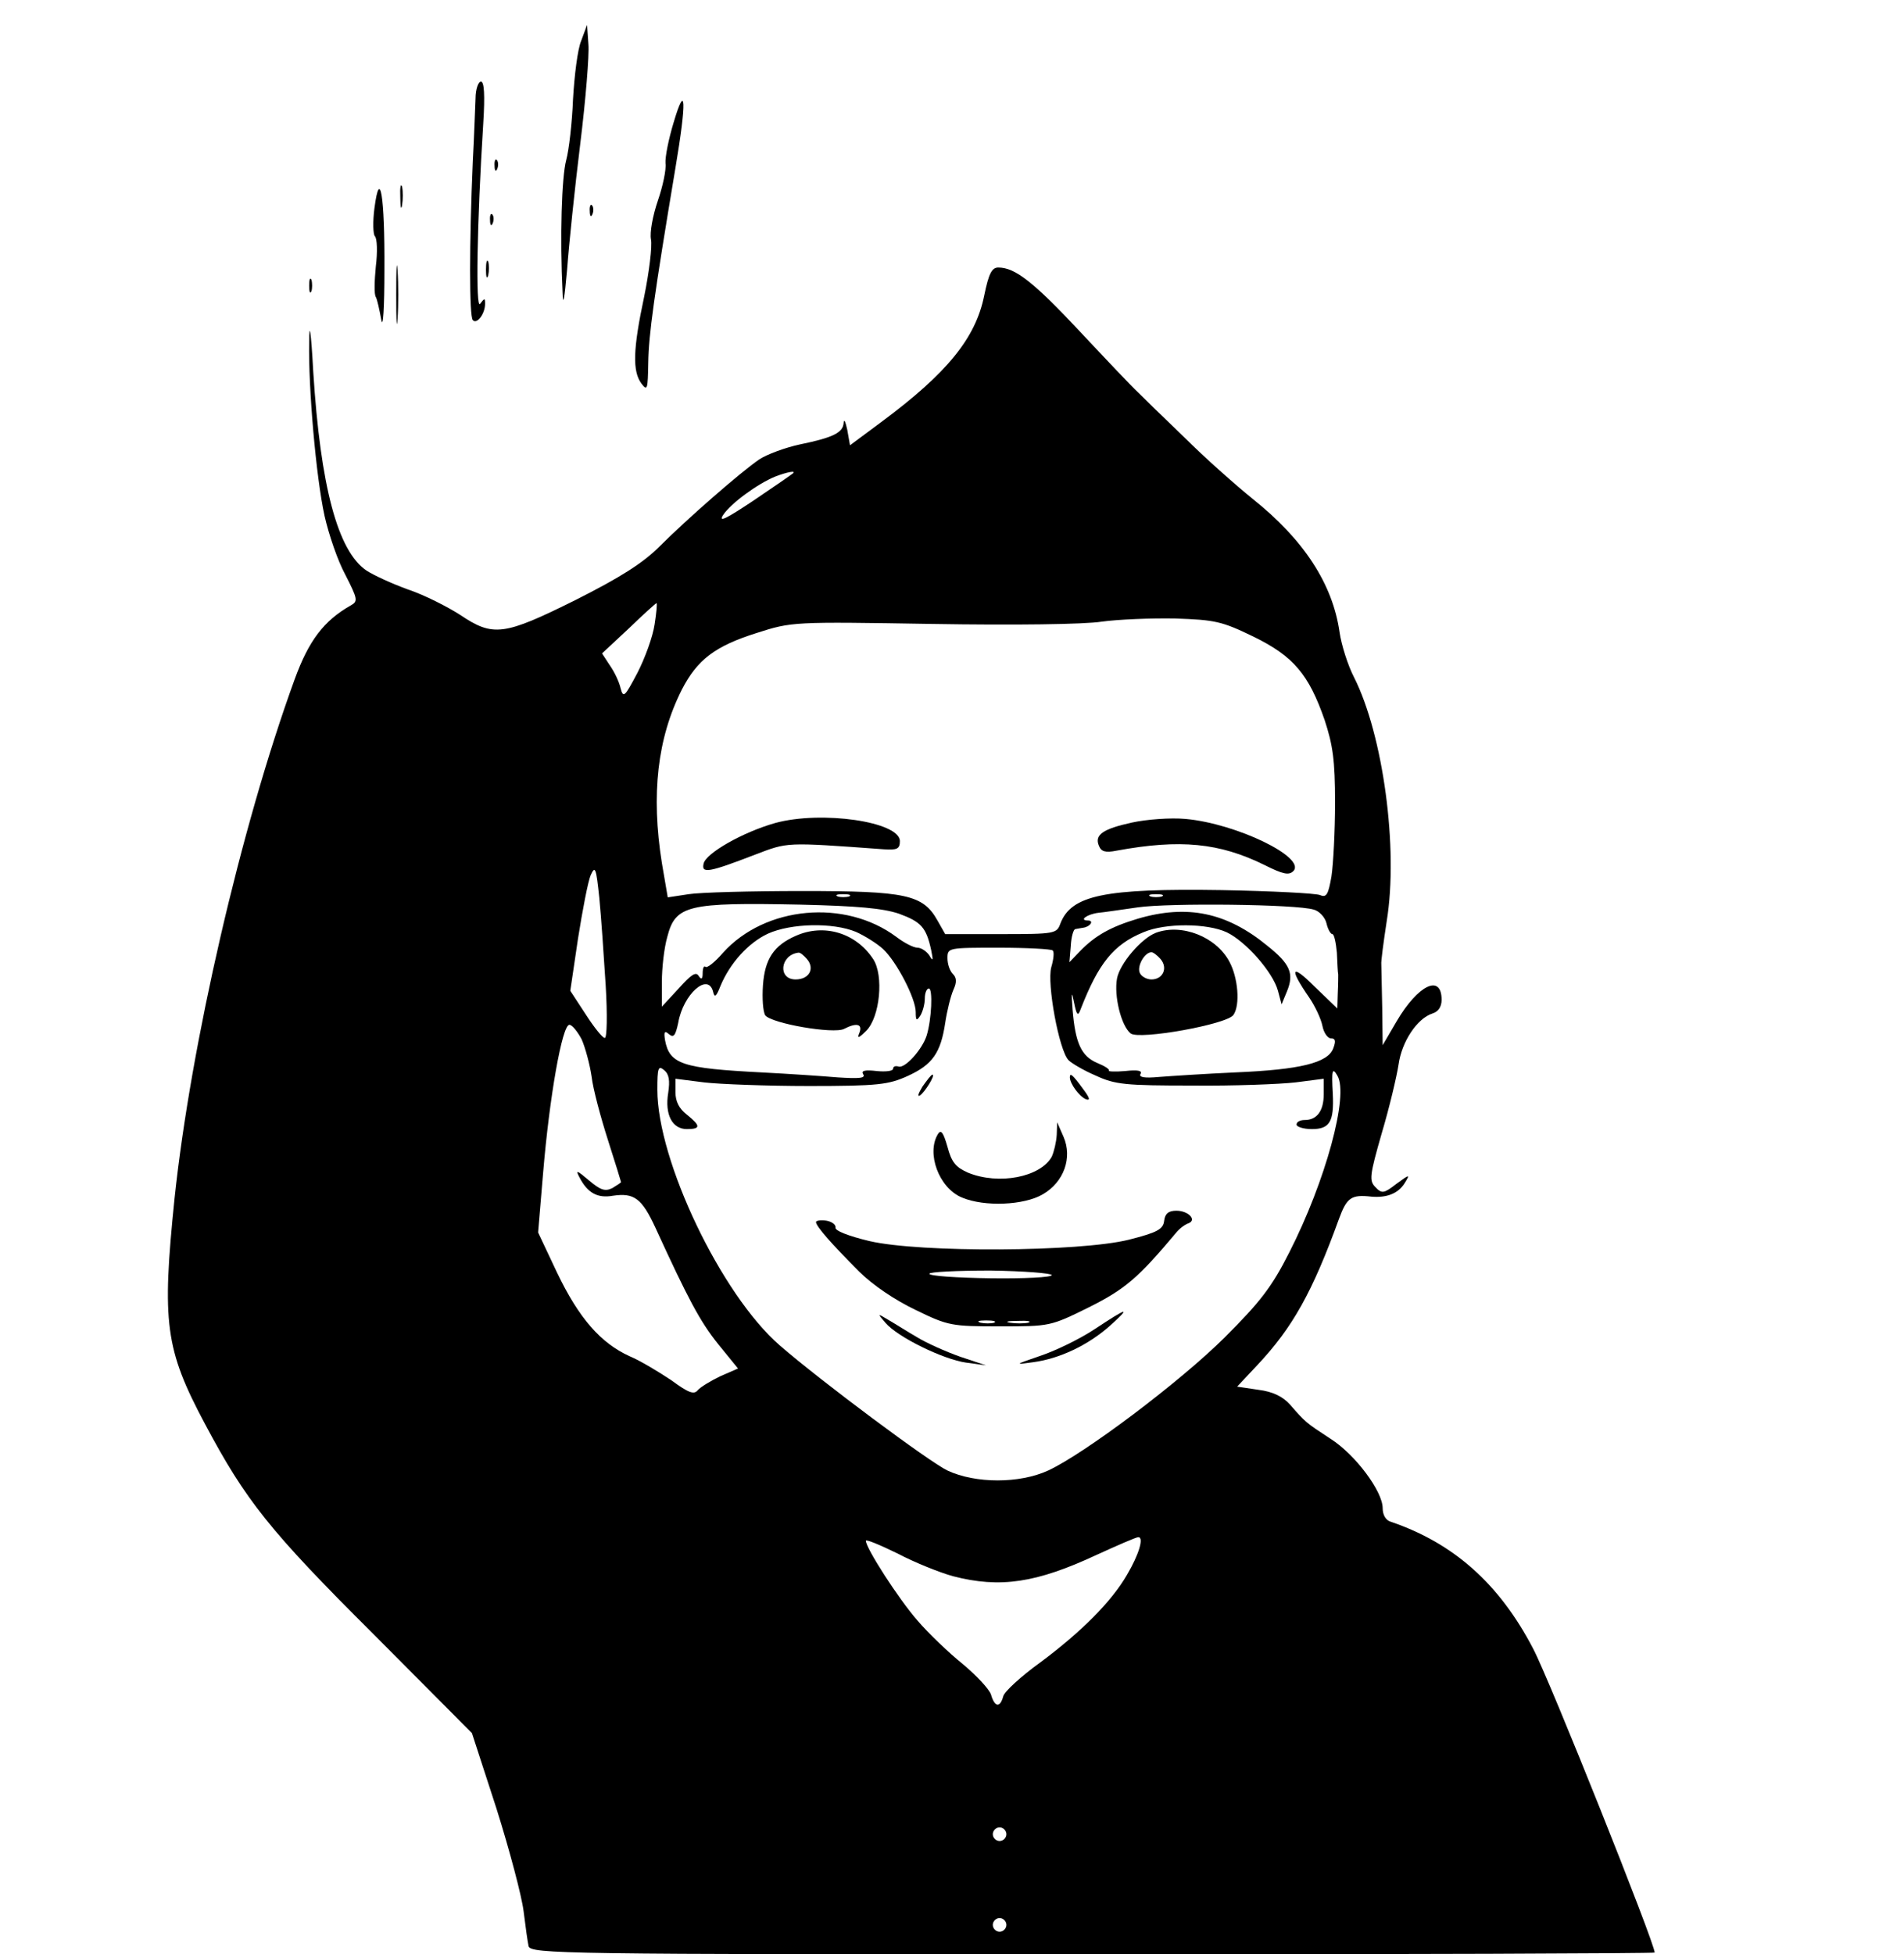 <?xml version="1.0" standalone="no"?>
<!DOCTYPE svg PUBLIC "-//W3C//DTD SVG 20010904//EN"
 "http://www.w3.org/TR/2001/REC-SVG-20010904/DTD/svg10.dtd">
<svg version="1.0" xmlns="http://www.w3.org/2000/svg"
 width="420pt" height="431pt" viewBox="0 0 420 431"
 preserveAspectRatio="xMidYMid meet">

<g transform="translate(0,431) scale(0.1,-0.1)"
fill="#000000" stroke="none">
<path d="M1282 4220 c-8 -19 -15 -77 -18 -129 -2 -52 -9 -112 -15 -134 -10
-37 -14 -170 -8 -292 1 -33 4 -16 10 51 4 55 17 180 29 277 12 97 20 196 18
219 l-3 43 -13 -35z"/>
<path d="M1049 4093 c-1 -21 -3 -83 -6 -138 -8 -183 -8 -343 0 -351 9 -10 27
14 27 36 0 13 -1 13 -11 0 -10 -15 -7 176 7 398 4 63 2 92 -5 92 -6 0 -12 -17
-12 -37z"/>
<path d="M1486 4040 c-11 -36 -19 -76 -18 -90 2 -14 -6 -51 -17 -83 -11 -32
-18 -70 -15 -85 3 -15 -4 -72 -15 -126 -25 -117 -26 -165 -6 -192 13 -17 14
-13 15 46 1 62 12 143 60 430 25 148 23 191 -4 100z"/>
<path d="M1091 3944 c0 -11 3 -14 6 -6 3 7 2 16 -1 19 -3 4 -6 -2 -5 -13z"/>
<path d="M883 3875 c0 -22 2 -30 4 -17 2 12 2 30 0 40 -3 9 -5 -1 -4 -23z"/>
<path d="M826 3851 c-4 -30 -3 -58 1 -62 5 -5 6 -35 2 -67 -3 -31 -4 -61 0
-67 3 -5 8 -28 12 -50 4 -22 7 26 7 110 1 163 -10 228 -22 136z"/>
<path d="M1301 3844 c0 -11 3 -14 6 -6 3 7 2 16 -1 19 -3 4 -6 -2 -5 -13z"/>
<path d="M1081 3824 c0 -11 3 -14 6 -6 3 7 2 16 -1 19 -3 4 -6 -2 -5 -13z"/>
<path d="M874 3660 c0 -58 1 -81 3 -52 2 28 2 76 0 105 -2 28 -3 5 -3 -53z"/>
<path d="M1072 3715 c0 -16 2 -22 5 -12 2 9 2 23 0 30 -3 6 -5 -1 -5 -18z"/>
<path d="M2171 3658 c-19 -94 -82 -171 -226 -278 l-70 -52 -6 34 c-4 18 -7 25
-8 16 -1 -22 -23 -33 -96 -48 -33 -7 -73 -22 -90 -33 -41 -28 -159 -131 -220
-192 -37 -37 -86 -68 -185 -118 -159 -79 -182 -82 -255 -33 -28 18 -79 44
-115 56 -36 13 -77 32 -92 42 -63 43 -101 185 -117 438 -5 93 -9 113 -9 65 -2
-99 15 -297 34 -383 9 -40 29 -99 46 -130 27 -53 28 -58 12 -67 -60 -34 -93
-78 -124 -163 -119 -327 -229 -805 -265 -1145 -28 -274 -21 -332 67 -497 90
-169 142 -235 371 -463 l218 -219 54 -166 c29 -92 56 -194 60 -227 4 -33 9
-68 11 -77 5 -17 73 -18 1245 -18 681 0 1239 2 1239 4 0 21 -232 602 -268 670
-75 144 -176 233 -314 280 -11 3 -18 15 -18 30 0 37 -60 118 -115 153 -55 36
-55 36 -89 75 -16 18 -38 29 -70 33 l-47 7 45 48 c77 82 121 160 180 323 17
46 27 53 71 48 34 -3 59 7 73 29 13 21 12 21 -18 -1 -27 -21 -32 -22 -46 -7
-14 14 -13 25 14 119 17 57 33 125 37 151 7 51 41 102 75 113 13 4 20 15 20
30 0 58 -52 33 -99 -47 l-31 -53 -1 83 c-1 45 -2 88 -2 95 -1 6 5 50 12 96 26
160 -8 410 -72 537 -14 27 -28 72 -32 99 -15 107 -79 205 -192 295 -37 30
-105 90 -150 135 -46 44 -92 89 -103 100 -12 11 -69 71 -127 133 -104 111
-144 142 -181 142 -14 0 -21 -13 -31 -62z m-422 -392 c-2 -2 -41 -29 -87 -60
-60 -40 -78 -49 -67 -32 17 26 76 69 115 85 26 10 47 14 39 7z m-305 -333 c-4
-27 -21 -74 -38 -107 -28 -53 -31 -56 -37 -34 -3 14 -14 37 -24 51 l-17 26 59
55 c32 31 59 55 61 56 2 0 0 -21 -4 -47z m1321 -27 c88 -43 122 -83 157 -184
18 -55 23 -88 23 -182 0 -63 -4 -137 -8 -163 -7 -40 -11 -47 -25 -41 -9 4
-107 9 -217 11 -259 4 -332 -11 -356 -74 -8 -22 -12 -23 -131 -23 l-123 0 -17
30 c-32 57 -69 65 -298 65 -113 0 -226 -3 -251 -7 l-46 -7 -13 76 c-24 151
-10 275 44 382 34 66 73 96 165 125 78 25 80 25 387 20 182 -3 336 -1 374 5
36 5 109 8 162 7 88 -3 103 -6 173 -40z m-1429 -768 c4 -66 3 -118 -2 -117 -5
0 -24 24 -42 52 l-34 52 17 115 c10 63 22 126 28 140 10 22 12 16 19 -50 4
-41 10 -128 14 -192z m537 195 c-7 -2 -19 -2 -25 0 -7 3 -2 5 12 5 14 0 19 -2
13 -5z m690 0 c-7 -2 -19 -2 -25 0 -7 3 -2 5 12 5 14 0 19 -2 13 -5z m-580
-38 c49 -18 60 -30 71 -80 5 -24 4 -26 -4 -12 -6 9 -18 17 -26 17 -9 0 -30 11
-47 24 -113 84 -289 68 -382 -35 -18 -21 -36 -35 -39 -31 -3 3 -6 -3 -6 -14 0
-14 -3 -15 -9 -6 -6 10 -17 2 -44 -28 l-37 -40 0 55 c0 30 5 75 12 99 18 70
45 76 293 71 127 -3 182 -8 218 -20z m915 9 c12 -3 25 -17 28 -30 3 -13 9 -24
13 -24 4 0 8 -19 10 -41 1 -23 2 -45 3 -48 0 -3 0 -22 -1 -41 l-1 -34 -51 49
c-51 51 -56 40 -11 -25 13 -19 26 -47 29 -62 3 -16 12 -28 19 -28 10 0 11 -6
5 -22 -12 -32 -73 -47 -216 -53 -66 -3 -142 -8 -168 -10 -32 -3 -46 -1 -41 7
4 7 -7 9 -34 6 -22 -2 -39 -1 -36 1 2 3 -9 10 -26 17 -35 15 -48 44 -54 117
-3 39 -2 43 3 17 6 -30 9 -32 15 -15 39 100 72 142 138 169 49 21 141 20 184
0 42 -20 102 -88 113 -129 l8 -30 12 29 c16 39 7 60 -43 100 -90 74 -177 92
-286 60 -60 -18 -94 -37 -128 -72 l-23 -24 3 36 c1 20 6 37 10 37 4 1 12 2 17
3 16 2 25 16 11 16 -21 0 -2 14 23 17 12 1 51 7 87 12 69 10 350 7 388 -5z
m-1010 -49 c20 -9 47 -26 60 -38 30 -28 72 -109 72 -139 0 -19 2 -20 10 -8 5
8 10 25 10 38 0 12 4 22 9 22 9 0 6 -69 -5 -104 -10 -31 -48 -73 -62 -68 -7 2
-12 0 -12 -5 0 -5 -16 -7 -36 -5 -26 3 -35 1 -30 -7 6 -9 -9 -10 -56 -7 -35 3
-110 8 -168 11 -175 9 -203 18 -213 71 -3 19 -1 22 9 13 10 -8 14 -3 20 25 11
64 66 112 77 69 3 -14 7 -11 16 12 21 51 62 96 105 116 51 23 143 25 194 4z
m434 -41 c4 -3 2 -20 -3 -37 -10 -36 17 -183 38 -205 7 -7 34 -23 60 -34 43
-20 66 -22 213 -22 91 -1 193 3 228 7 l62 8 0 -34 c0 -37 -15 -57 -42 -57 -10
0 -18 -4 -18 -10 0 -5 15 -10 34 -10 39 0 49 16 46 78 -3 52 -1 59 10 40 26
-43 -26 -233 -106 -390 -39 -77 -64 -109 -143 -188 -100 -99 -309 -256 -389
-293 -63 -29 -160 -29 -222 0 -40 19 -279 197 -370 276 -129 112 -270 407
-270 564 0 48 2 54 15 43 11 -9 13 -23 9 -50 -8 -48 9 -80 41 -80 31 0 31 7 0
32 -17 13 -25 29 -25 49 l0 30 63 -8 c34 -4 139 -8 232 -8 152 0 175 3 217 22
55 25 73 51 83 117 4 27 12 59 18 73 8 17 7 27 -1 35 -7 7 -12 22 -12 35 0 23
2 23 113 23 63 0 116 -3 119 -6z m-1039 -196 c8 -18 18 -55 22 -82 3 -27 20
-90 36 -140 16 -50 29 -92 29 -93 0 -1 -9 -7 -19 -13 -16 -8 -26 -5 -52 17
-26 22 -30 24 -21 7 18 -35 40 -47 74 -41 47 7 64 -6 94 -71 72 -157 98 -206
138 -256 l44 -54 -39 -17 c-21 -10 -44 -24 -50 -31 -8 -10 -20 -6 -58 22 -27
18 -68 43 -92 53 -64 29 -112 84 -160 184 l-42 89 11 131 c14 168 42 327 58
327 6 0 18 -15 27 -32z m819 -1184 c104 -27 184 -15 317 47 46 21 87 39 92 39
13 0 1 -39 -25 -83 -34 -59 -101 -126 -191 -193 -43 -31 -80 -65 -82 -75 -7
-26 -19 -24 -27 4 -4 12 -32 42 -62 67 -31 25 -76 68 -100 96 -42 48 -114 160
-114 176 0 4 31 -9 70 -28 38 -20 93 -42 122 -50z m118 -569 c0 -8 -7 -15 -15
-15 -8 0 -15 7 -15 15 0 8 7 15 15 15 8 0 15 -7 15 -15z m0 -200 c0 -8 -7 -15
-15 -15 -8 0 -15 7 -15 15 0 8 7 15 15 15 8 0 15 -7 15 -15z"/>
<path d="M1710 2495 c-71 -20 -154 -67 -158 -90 -5 -22 12 -19 113 20 74 28
65 28 285 12 29 -2 35 1 35 18 0 43 -173 68 -275 40z"/>
<path d="M2497 2496 c-64 -14 -83 -27 -73 -51 5 -13 14 -16 39 -11 141 26 227
17 325 -31 42 -21 55 -24 65 -14 29 30 -126 105 -238 115 -33 3 -86 -1 -118
-8z"/>
<path d="M2550 2253 c-32 -12 -80 -68 -86 -101 -7 -38 9 -104 30 -121 18 -15
214 20 227 41 15 22 10 82 -9 117 -29 55 -105 85 -162 64z m10 -58 c17 -20 5
-45 -20 -45 -11 0 -23 7 -26 15 -6 15 11 45 26 45 4 0 13 -7 20 -15z"/>
<path d="M1755 2246 c-48 -21 -68 -51 -72 -109 -2 -28 0 -58 5 -66 13 -18 151
-42 174 -30 27 14 41 11 34 -8 -6 -14 -2 -13 15 4 30 30 39 122 15 158 -38 58
-109 79 -171 51z m25 -51 c18 -21 5 -45 -25 -45 -40 0 -34 54 6 59 4 1 12 -6
19 -14z"/>
<path d="M2035 1914 c-9 -15 -12 -23 -6 -20 11 7 35 46 28 46 -3 0 -12 -12
-22 -26z"/>
<path d="M2360 1934 c0 -14 21 -42 35 -48 11 -4 9 3 -7 24 -22 30 -28 35 -28
24z"/>
<path d="M2331 1807 c-1 -16 -6 -37 -11 -48 -25 -45 -117 -63 -185 -35 -27 12
-36 23 -45 57 -9 31 -14 39 -21 28 -26 -42 2 -119 53 -140 50 -21 137 -17 178
7 47 27 66 81 46 127 l-14 32 -1 -28z"/>
<path d="M2568 1618 c-2 -19 -15 -26 -78 -42 -109 -27 -460 -29 -572 -3 -46
11 -77 23 -75 30 1 6 -8 13 -20 15 -13 2 -23 0 -23 -3 0 -9 33 -47 95 -109 30
-30 79 -63 125 -85 72 -35 79 -36 186 -36 110 0 111 0 196 42 80 40 109 65
192 164 7 9 19 18 27 21 20 7 1 28 -26 28 -17 0 -25 -6 -27 -22z m-248 -120
c0 -5 -61 -8 -135 -7 -74 1 -135 5 -135 10 0 4 61 7 135 7 74 -1 135 -6 135
-10z m-127 -105 c-7 -2 -21 -2 -30 0 -10 3 -4 5 12 5 17 0 24 -2 18 -5z m75 0
c-10 -2 -28 -2 -40 0 -13 2 -5 4 17 4 22 1 32 -1 23 -4z"/>
<path d="M2415 1379 c-33 -22 -87 -48 -120 -59 -58 -20 -58 -20 -15 -14 58 8
119 37 167 79 49 44 42 43 -32 -6z"/>
<path d="M1953 1393 c27 -32 128 -81 178 -88 l44 -6 -57 19 c-31 11 -74 30
-95 43 -21 12 -49 30 -63 38 -25 15 -25 15 -7 -6z"/>
<path d="M682 3680 c0 -14 2 -19 5 -12 2 6 2 18 0 25 -3 6 -5 1 -5 -13z"/>
</g>
</svg>
